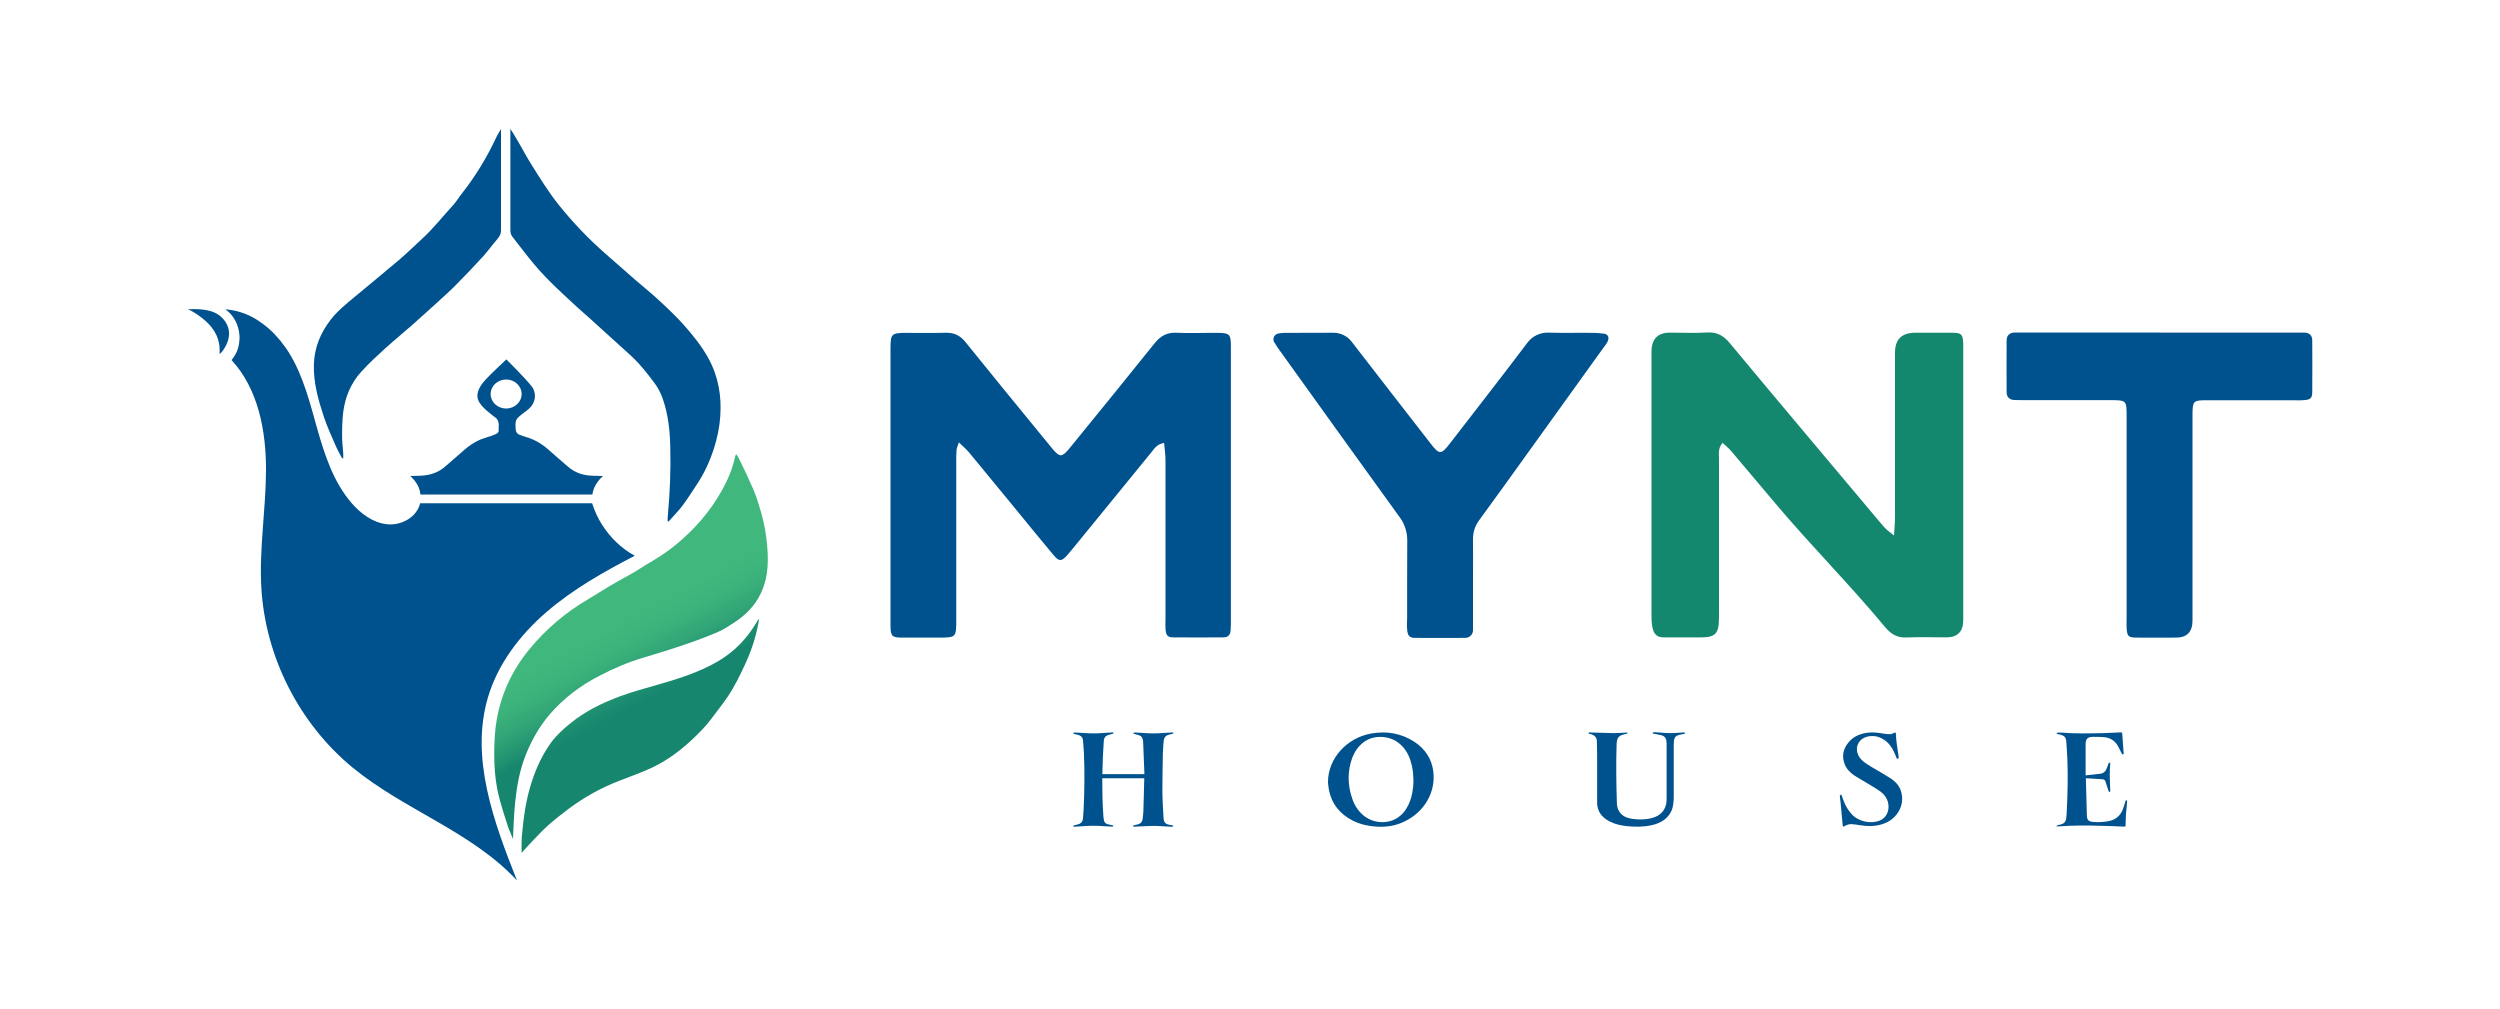 <?xml version="1.0" encoding="UTF-8"?>
<svg id="Layer_1" xmlns="http://www.w3.org/2000/svg" xmlns:xlink="http://www.w3.org/1999/xlink" version="1.1" viewBox="0 0 2000 807.5">
  <!-- Generator: Adobe Illustrator 29.7.1, SVG Export Plug-In . SVG Version: 2.1.1 Build 8)  -->
  <defs>
    <style>
      .st0 {
        fill: url(#linear-gradient1);
      }

      .st1 {
        fill: url(#linear-gradient);
      }

      .st2 {
        fill: #00528f;
      }

      .st3 {
        fill: #14876f;
      }
    </style>
    <linearGradient id="linear-gradient" x1="490.5" y1="499.7" x2="520.4" y2="555.4" gradientUnits="userSpaceOnUse">
      <stop offset="0" stop-color="#40b87d"/>
      <stop offset=".3" stop-color="#3cb37b"/>
      <stop offset=".6" stop-color="#31a577"/>
      <stop offset=".9" stop-color="#1e8f70"/>
      <stop offset="1" stop-color="#17866e"/>
    </linearGradient>
    <linearGradient id="linear-gradient1" x1="471.4" y1="512.9" x2="501.2" y2="568.5" gradientUnits="userSpaceOnUse">
      <stop offset="0" stop-color="#40b87d"/>
      <stop offset="1" stop-color="#17866e"/>
    </linearGradient>
  </defs>
  <g>
    <path class="st2" d="M481.6,419.7c-3.4-5.3-6-11.1-7.9-17.1-45.8,0-91.8,0-137.6,0-2.6,11.2-15.1,18-26.5,16.8-11.4-1.2-21.3-8.7-28.8-17.5-14-16.5-21-37.7-26.9-58.5-5.9-20.8-11.1-42.2-22.4-60.7-1.1-1.8-2.2-3.5-3.4-5.1s-2.5-3.3-3.8-5c-1.3-1.6-2.7-3.2-4.1-4.7-1.4-1.5-2.9-3-4.4-4.3-1.5-1.4-3.1-2.7-4.8-4-1.6-1.2-3.3-2.4-5-3.5-1.7-1.1-3.5-2.1-5.3-3-1.8-.9-3.7-1.7-5.5-2.4-1.9-.7-3.8-1.3-5.8-1.8-2-.5-4-.9-6-1.1-.5,0-1-.1-1.5-.2s-1.4-.2-1.4,0,.9.7,1,.8c.3.3.7.5,1,.8,1.3,1.1,2.4,2.4,3.5,3.8,1,1.4,1.9,2.8,2.7,4.4.7,1.6,1.4,3.2,1.8,4.8.5,1.7.8,3.4,1,5.1.2,1.7.2,3.5,0,5.2-.1,1.7-.4,3.4-.8,5.1-.4,1.7-1,3.3-1.8,4.8-.7,1.5-1.7,3-2.7,4.4s-.6.8-1,1.2c21.4,23.2,27.7,56.7,27.6,88.2-.1,31.6-5.6,63-3.7,94.5,3.3,55,30.3,108.1,72.8,143.2,41.2,34,95.4,51.3,131.7,90.5-18.6-46.8-37.5-98-23.3-146.3,7.9-26.9,25.6-50.1,46.8-68.4,21.2-18.3,45.8-32.2,70.7-45.1-10.6-5.8-19.5-14.4-26-24.6Z"/>
    <path class="st1" d="M589,363.4c1.1,1.4,1.6,2.4,2.1,3.3,4.3,8.7,7.9,16.3,11.7,25.1,1.6,3.7,2.9,7.6,4.1,11.5,2.9,9.1,5.2,18.5,6.3,28,1.7,15,2.1,29.8-4.8,43.9-4.7,9.7-12.1,17-21,22.8-4.1,2.7-8.3,5.5-12.9,7.5-8.4,3.6-17,6.9-25.7,9.8-11.3,3.9-22.8,7.5-34.3,10.9-12.3,3.6-24,8.7-35.3,14.6-15.1,7.8-28.5,18-39.6,30.9-8.1,9.5-14.3,20.4-19,32.2-4.9,12.2-7.1,25-8.5,38-.9,8.4-1.7,27.9-1.7,29.3-.3,0,.3,0,0,0-1.2-3.3-2.9-6.5-4-9.8-2.4-7.7-5-15.3-7-23.1-2.4-9.3-3.6-18.8-3.9-28.3-.3-9.4-.1-18.9,1-28.3,3-24,12.5-45.1,28-63.5,12.8-15.3,27.8-28,45-38.2,6.3-3.7,12.3-7.7,18.6-11.4,6.5-3.8,13.1-7.3,19.7-11.1,3-1.7,5.8-3.8,8.7-5.5,8.3-4.8,16.4-9.8,23.8-15.9,15.4-12.6,28.2-27.3,37.8-44.8,4.5-8.1,7.9-16.6,9.9-25.6.2-.5.2-.9.7-2.2Z"/>
    <path class="st2" d="M576.2,333.3c-.6,8.6-2.4,17.3-5.1,25.6-3.3,10.3-7.9,20.2-13.9,29.1-3.7,5.5-7.2,11.2-11.2,16.5-3.4,4.5-7.5,8.5-11.2,12.8l-.7-.4c0-1.6,0-3.2.2-4.8,1.7-18.3,2.4-36.7,1.9-55.1-.3-12.8-1.7-25.5-5.9-37.7-1.4-3.9-3.2-7.9-5.6-11.3-4.4-6.1-9.1-12.1-14.1-17.6-4.5-4.9-9.6-9.2-14.5-13.7-8.5-7.7-17-15.4-25.5-23.1-2.9-2.6-6-5.2-8.9-7.9-11.7-10.8-23.6-21.5-33.9-33.7-6.2-7.3-11.9-15-17.8-22.5-1.3-1.6-1.7-3.4-1.7-5.4,0-18.7,0-81,0-81,.9,1.1,8.6,14,11.6,19.7,1.8,3.4,3.9,6.6,5.9,9.9,6.8,10.8,13.5,21.7,21.5,31.6,11,13.6,23,26.3,36.2,37.9,8.4,7.4,16.8,14.8,25.3,22.2,6,5.2,12.2,10.1,18,15.5,7.2,6.7,14.4,13.4,20.9,20.8,7,8,13.8,16.4,19,25.9,8,14.5,10.7,30.5,9.5,46.5Z"/>
    <path class="st0" d="M417.5,668.7c1.3-14.8,3.3-29.4,8-43.6,3.7-11.2,8.6-21.8,15.6-31.4,4.4-5.9,9.8-10.7,15.5-15.3,11.8-9.6,25.3-16.1,39.5-21.4,9.6-3.5,19.4-6.2,29.2-9,16.8-4.8,33.5-9.9,48.8-18.8,13.1-7.6,23.3-18.1,31-31.1.5-.8.9-1.5,1.4-2.3.1-.2.4-.3.8-.5-2,12.2-5.6,23.8-10.7,35-4.3,9.4-8.8,18.7-14.6,27.3-4.2,6.1-8.8,11.9-13.2,17.8-4.7,6.2-10.2,11.7-15.9,17-10.6,9.8-22.2,18-35.5,23.6-7,3-14.2,5.6-21.4,8.4-15,5.7-28.9,13.5-41.7,23.1-5.6,4.2-11.1,8.6-16.3,13.2-4.7,4.3-9,9-13.4,13.6-2.4,2.6-5,5.3-7.3,8,0,0-.2-9.3.2-13.8Z"/>
    <path class="st2" d="M400.8,184.5c0,2.6-1.1,4.6-2.8,6.6-3.9,4.5-7.4,9.4-11.4,13.9-7,7.7-14.3,15.2-21.6,22.7-2.5,2.6-5.1,5-7.7,7.4-8.8,8-17.5,16-26.4,23.9-7.3,6.5-15,12.7-22.3,19.3-6.8,6.2-13.6,12.4-19.7,19.2-8.3,9.2-12.9,20.3-14.4,32.8-.7,6.5-.9,13-.8,19.5,0,4.3.6,8.6.9,13,0,1.2,0,2.5,0,3.7-.3,0-.6.1-.9.2-1.8-3.4-3.7-6.7-5.2-10.2-3.3-7.6-6.8-15.2-9.4-23-4.5-13.6-8.4-27.3-8-41.9.4-13.6,5.3-25.3,13.5-35.9,5.5-7.1,12.5-12.7,19.4-18.4,11.5-9.7,23.2-19.1,34.7-28.9,6.5-5.5,12.6-11.5,18.9-17.3,9.1-8.3,16.6-18,24.9-27,2.5-2.7,4.4-6,6.7-8.9,11.2-14.2,20.5-29.5,28.1-45.9.7-1.6,3.6-6.1,3.5-6.1,0,0,0,56.8,0,81.2Z"/>
    <path class="st2" d="M175.7,283.1s0-2.4,0-3.5c-.2-11.2-6.2-19.2-14.6-25.6-3.2-2.4-6.7-4.9-10.8-6.6.8,0,3.7-.1,4.5-.1,1.9,0,3.7,0,5.6.2,3.7.3,7.3.9,10.7,2.3,6.1,2.6,11.1,8.2,12,14.8.5,3.5-.2,7.1-1.6,10.3-.7,1.6-1.6,3.2-2.6,4.7-.5.7-.9,1.4-1.5,2s-1.5,1.5-1.5,1.5Z"/>
    <path class="st2" d="M482.2,380.8c-2.5,0-5-.1-7.5-.2-7.8-.1-14.8-2.3-20.7-7.6-4.9-4.3-9.9-8.4-14.7-12.8-5.4-4.9-11.4-8.5-18.4-10.6-.4-.1-.8-.2-1.1-.3-1.1-.4-2.1-.7-2.8-1-.5-.1-.9-.3-1.3-.5,0,0-.1,0-.2,0-1-.4-2-1.3-2.4-2.2,0-.2-.2-.4-.3-.7-.3-1.2-.4-2.8-.4-5.1,0-5.2,1.9-5.8,9.7-11.9,7.8-6.1,6.5-14.7,3.5-18.5-5-6.5-20.5-21.9-20.5-21.9,0,0-13,12.1-16.8,16.4-3.9,4.3-7.9,10.1-5.8,16,2.1,6,12.3,12.9,14.3,14.5,2,1.6,2.2,4.9,2.2,4.9,0,0-.1,4-.1,5.7-.3,1.1-1.1,1.8-2.3,2.3-1.3.5-2.6,1.1-3.9,1.6-1.7.4-3.4.9-4.9,1.5-1.2.4-2.4.8-3.6,1.3h0c-.2,0-.3.1-.5.2h0s0,0,0,0c-4.6,2.1-8.8,4.9-12.6,8.3-4.8,4.4-9.9,8.5-14.7,12.8-5.9,5.3-12.9,7.4-20.7,7.6-2.5,0-5.1.1-7.6.2,0,0,0,0,.1,0,.2.2,1,1,1.2,1.1,1.5,1.5,2.7,3,3.7,4.6.4.6.7,1.2,1.1,1.9.3.6.5,1.1.8,1.7.7,1.8,1.2,3.6,1.4,5.5h0c.8,0,137.6,0,137.5,0,.7-5,3.2-9.6,7.3-13.7.4-.4.8-.8,1.3-1.1,0,0,0,0,0,0ZM392.5,315.2c0-6.4,5.6-11.6,12.4-11.6s12.4,5.2,12.4,11.6-5.5,11.6-12.4,11.6-12.4-5.2-12.4-11.6Z"/>
  </g>
  <g>
    <path class="st2" d="M915.5,619.2c0-.4,0-.6,0-.8-.3-8.4-.7-16.7-1-25.1,0-.7-.2-1.4-.4-2.1-.4-1.4-1.2-2.4-2.6-2.9-1.6-.5-3.1-.9-4.8-1.4-.1-.7.4-.9,1.1-.9,2.5.1,5,.2,7.5.4,5,.4,10,.4,14.9,0,2.8-.2,5.6-.3,8.4-.5.2.8-.2,1.1-.8,1.2-.9.2-1.9.5-2.8.7-2.4.6-3.7,2.2-4,4.5-.3,3.3-.6,6.7-.7,10.1-.2,10.1-.4,20.1-.4,30.2,0,6.7.6,14.6.9,21.4,0,.6.2,1.1.2,1.7.3,2.4,1.9,3.7,4.3,4.1,1.1.2,2.1.4,3.2.6.1.8-.4,1-1.1,1-2.5-.1-4.9-.2-7.4-.4-6-.5-11.9-.2-17.8.1-1.9.1-3.7.2-5.6.3-.2-.7.1-1,.7-1.2,1.1-.3,2.2-.5,3.3-.8,1.9-.6,3.1-1.8,3.4-3.7.3-2.2.6-4.3.7-6.5.3-8.2.5-17.7.7-25.9,0-.2,0-.4,0-.7h-33.6c0,.3,0,.5,0,.7,0,9.5.2,20.1.9,29.6,0,1.1.3,2.3.5,3.4.3,1.6,1.3,2.7,3,3.1,1.4.4,2.9.7,4.4,1,0,.8-.4,1-1.1.9-2.4-.1-4.9-.2-7.3-.4-6-.5-12-.3-18,.2-1.8.1-3.6.2-5.4.3-.2-.7,0-1,.7-1.2.9-.2,1.7-.4,2.5-.6,2.8-.6,4.2-2.4,4.4-5,.2-2.4.4-4.7.5-7.1.7-14.8.9-30.8.2-45.6-.1-3.2-.5-6.4-.7-9.5-.2-2.4-1.5-3.9-4-4.5-1.2-.3-2.5-.6-3.7-.9-.1-.9.5-1,1.2-1,2.5.1,5,.2,7.5.4,4.9.4,9.8.4,14.8,0,2.8-.2,5.7-.3,8.5-.5.1.7-.1,1-.7,1.2-.7.2-1.4.3-2.1.5-3.5.9-4.7,2.2-4.9,5.6-.3,4.1-.5,8.2-.7,12.4-.2,4.2-.2,8.4-.4,12.7,0,.3,0,.6,0,1h33.6Z"/>
    <path class="st2" d="M1062.4,625.4c.1-18.5,14.8-35.1,34.6-38.6,12.6-2.2,24.4-.1,34.9,6.9,8.4,5.7,13.4,13.5,14.7,23.1,2.2,16.6-6.8,32.5-22.8,40.3-7.1,3.5-14.6,4.7-22.6,4.2-6.6-.4-12.9-1.8-18.8-4.7-10.7-5.4-17.1-13.7-19.3-24.8-.4-2.1-.5-4.3-.8-6.4ZM1130.7,624.1c0-5.6-.7-10.8-2.4-15.9-1.9-5.6-4.9-10.6-10-14.3-7.4-5.4-19.4-6.3-27.6,0-4.2,3.3-7,7.4-8.8,12.1-4.1,11-3.9,22.1,0,33.2,1.7,5,4.5,9.4,8.7,13,7.3,6.2,18.2,7.3,26.3,2.7,4.9-2.8,7.9-6.9,10.1-11.6,2.8-6.2,3.7-12.7,3.8-19.1Z"/>
    <path class="st2" d="M1645.3,661.3c-.1-.7.2-1,.7-1.1.7-.1,1.4-.3,2.1-.5,3.3-.8,4.5-2.2,4.9-5.3.3-2.4.4-4.8.5-7.2.6-12.8.9-26.7.4-39.5-.2-4.9-.5-9.8-.9-14.7-.3-3.2-1.5-4.4-4.8-5.3-.8-.2-1.5-.3-2.3-.5-.3,0-.5-.3-.7-.5.3-.2.6-.6.8-.6,1.2,0,2.3,0,3.5,0,10.8.9,21.7.6,32.5.4,4.8-.1,9.5-.4,14.3-.6,1.4,0,1.4,0,1.5,1.3.4,5,.8,10.1,1.1,15.1,0,.2.1.5,0,.7-.2.3-.4.5-.7.7,0,0-.5-.3-.6-.5-1.1-2.1-2.1-4.2-3.2-6.3-2.4-4.3-6.2-6.8-11.4-7.2-3-.2-6.1-.3-9.2-.2-3.8.2-5.1,1.7-5.3,5.2,0,.8,0,1.6,0,2.4,0,7.4,0,14.8,0,22.1,0,.3,0,.6,0,1.1,4-.4,7.9-.8,11.8-1.3,2.3-.3,3.9-1.6,4.8-3.6.7-1.7,1.3-3.4,2-5.2,1,0,1.2,0,1.1,1.2-.2,2.8-.5,5.6-.4,8.4,0,4.2.3,8.4.4,12.6,0,.4.3.9-.4,1.1-.7.1-.8-.4-1-.8-.8-2.5-1.6-5-2.4-7.4-.4-1.2-1.1-1.8-2.4-1.9-4.3-.3-8.6-.5-13-.8,0,0-.2,0-.3,0,0,.2,0,.4,0,.7.3,9.3.5,19.7.8,29,.1,3.9,1.4,5,5.5,5.3,3.9.3,7.8,0,11.6-.6,5.9-1.1,9.7-4.4,11.7-9.6.9-2.3,1.5-4.7,2.3-7.1,1-.1,1.2,0,1.1,1-.7,6.3-1.2,12.5-1.2,18.8,0,1-.3,1.2-1.5,1.2-3-.1-6-.3-9-.4-11.3-.4-22.5-.7-33.8-.3-3.2.1-6.5.4-9.7.5-.3,0-.7,0-1,0Z"/>
    <path class="st2" d="M1302,586c.2.7-.2.9-.8,1-1.1.3-2.3.5-3.4.9-2.3.7-3.7,2.2-4.1,4.2-.2.9-.4,1.9-.4,2.8-.5,15.5-.3,32,.2,47.5,0,3.1.9,6,3.2,8.5,2.3,2.5,5.5,3.7,9.2,4.2,5.3.7,10.6.7,15.7-.7,6.4-1.7,10.1-5.6,11.3-11.1.4-1.8.4-4.7.4-6.6,0-13.8,0-27.5,0-41.3,0-1.1-.1-2.2-.3-3.3-.3-1.9-1.6-3.3-3.8-3.9-2-.5-4-.8-6-1.2-.4,0-1.1.1-1-.6,0-.7.7-.6,1.2-.6,1.7,0,3.5.1,5.2.3,5.7.6,11.5.4,17.2-.1.7,0,1.4,0,2.2,0,.2.7,0,1-.8,1.1-1.3.2-2.6.5-3.9.8-2.5.6-3.8,2.1-4.1,4.3-.1,1.1-.2,2.2-.2,3.4,0,13.8,0,27.6,0,41.4,0,3.7-.3,8.2-1.8,11.6-2.8,6.2-8.3,9.8-15.6,11.5-6.7,1.5-13.4,1.5-20.2.8-4.7-.5-9.2-1.5-13.4-3.6-6.8-3.4-10.3-8.5-10.3-15.1,0-12.7,0-26.4,0-39.1,0-3.3-.1-6.7-.2-10,0-3.1-1.8-5.1-5.3-5.9-.5-.1-1.5,0-1.3-.8.2-.8,1.1-.4,1.7-.4,6.1.1,12.1.4,18.2.5,3.2,0,6.4-.3,9.6-.4.6,0,1.2,0,1.9,0Z"/>
    <path class="st2" d="M1517.5,607c-.8-1.9-1.5-3.9-2.4-5.7-1.8-3.8-4.3-7.2-8-9.6-4.2-2.7-8.7-3.6-13.6-2.3-6.1,1.6-9.3,7.4-7.5,13.1,1.1,3.5,3.6,6.1,6.7,8.2,2.7,1.9,5.7,3.5,8.5,5.2,3.9,2.3,7.8,4.5,11.6,7,3.4,2.3,6.2,5.2,7.6,8.9,2.6,7,1.4,14.1-3.3,20-4.5,5.6-10.8,8.1-18,8.9-4.8.5-9.4-.3-14.1-1-1.3-.2-2.6-.3-3.9-.4-1.6,0-3.1.4-4.5,1.1-.4.2-.9.5-1.3.7-.6.3-1,.1-1.1-.5,0-.3,0-.6-.1-1-.5-5.7-1.1-11.4-1.6-17.1-.2-1.7-.4-3.5-.6-5.2,0-.2-.1-.5,0-.7.2-.3.4-.7.7-.8.5-.2.6.2.8.6,1.1,3.5,2.4,7,4.4,10.2,2.3,3.8,5.1,7,9.4,9,4.8,2.2,9.9,2.8,15,1.4,4.8-1.3,7.8-5,8.5-9.6.7-5.5-1.5-10.4-5.9-13.8-2.9-2.2-6.2-4.1-9.3-6-4-2.4-8.1-4.7-12-7.2-3.4-2.3-6.2-5.1-7.7-8.9-2.4-6.2-1.5-12,2.7-17.2,4-5.1,9.6-7.5,16.2-8.2,4.3-.5,8.6.2,12.8.9,1.6.3,3.3.4,4.9.3,1,0,2-.7,3.1-1.1.9-.3,1.2-.2,1.2.7.2,6.1,1.3,12.2,2.2,18.3.2,1.3,0,1.6-1.1,1.8Z"/>
    <path class="st2" d="M931,354.4c-5.7,1-7.7,4.8-10.2,7.8-19,23.2-37.9,46.4-56.8,69.6-3.3,4-6.5,8.1-9.9,12-4.9,5.5-6.8,5.7-11.5,0-10.5-12.5-20.8-25.2-31.1-37.8-12.1-14.7-24.2-29.5-36.3-44.1-2.2-2.6-4.8-4.8-8.1-8-1,3.1-1.8,4.7-1.9,6.5-.3,3.6-.2,7.1-.2,10.7,0,43.5,0,81.4,0,124.9,0,13.8-.2,14-13.3,14.1-9.9,0-19.8,0-29.7,0-8.6,0-9.6-1.1-9.6-10.2,0-30.3,0-55,0-85.3,0-43.5,0-87,0-130.5,0-2.2,0-4.4,0-6.6.1-10.1,1.1-11.1,11.3-11.2,11,0,22,.2,32.9-.1,6.7-.2,11.6,2.2,15.9,7.6,20.5,25.5,41.2,50.7,61.9,76,2.8,3.4,5.5,6.8,8.3,10.1,5.1,5.8,6.8,5.8,12.1-.3,1.2-1.4,2.4-2.9,3.6-4.4,21.8-26.8,43.7-53.6,65.3-80.6,4.7-5.8,9.7-8.7,17.2-8.4,11,.5,22,0,32.9.1,9.8,0,10.9,1,10.9,10.7,0,76,0,146.4,0,222.4,0,1.6-.1,3.3-.2,4.9-.2,3.7-2.2,5.6-5.7,5.6-13.4,0-26.8.2-40.2,0-4.7,0-5.8-1.7-6.2-6.8-.2-2.5,0-5,0-7.4,0-44.3,0-83.1,0-127.4,0-4.5-.7-9-1.1-13.8Z"/>
    <path class="st3" d="M1378,354.3c-3.7,4.4-2.8,8.6-2.8,12.6,0,44.9,0,78,0,122.9,0,14.3,0,20.1-13.9,20.1-11.7,0-18.8,0-30.5,0-8.3,0-9.3-7-9.6-15.5,0-1.7,0-3.3,0-5,0-73.2,0-134.8,0-208q0-15.3,14.8-15.3c9.9,0,19.8.5,29.7-.1,8-.5,13.3,2.6,18.3,8.7,37.5,45.1,75.3,89.9,113,134.8,3.5,4.2,7,8.5,10.7,12.6,1.7,1.9,3.9,3.3,7.5,6.3.4-6.5.8-10.7.8-15,0-43.8,0-87.6,0-131.3q0-15.8,15.9-15.9c9.9,0,19.8,0,29.7,0,7.6,0,8.6,1.1,9,8.5,0,1.9,0,3.9,0,5.8,0,73.8,0,141.7,0,215.5q0,13.9-13.5,13.9c-10.5,0-20.9-.4-31.4.1-7.7.4-12.8-2.5-17.6-8.3-29.6-35.6-59.4-65.1-89.1-100.5-11.3-13.5-22.7-27-34.1-40.4-2-2.4-4.5-4.3-7.1-6.7Z"/>
    <path class="st2" d="M1019.4,274c-1.7-2.9,0-6.7,3.3-7.2,1.7-.3,3.1-.4,4.6-.5,13.1-.1,26.3,0,39.4-.1,5.6,0,11,2.5,14.5,7,20.9,27.2,42.1,54.3,63.1,81.4,7.3,9.4,8.5,9.4,16-.3,20.6-26.7,41.3-53.2,61.6-80.1,4-5.3,10.2-8.3,16.8-8.1,12.3.4,24.7,0,37,.2,2.6,0,5.3.4,7.9.7,2.1.3,3.5,2.2,3.1,4.3-.6,3-2.6,5-4.1,7.1-20.2,28.2-40.4,56.2-60.7,84.4-12.8,17.7-25.4,35.5-38.3,53-3.6,4.8-5.3,9.8-5.2,16,.1,12.2,0,19.1,0,31.3,0,11.5,0,22.9,0,34.4,0,2.3,0,4.7,0,7-.2,3.3-2.9,5.8-6.1,5.8-13.4,0-26.8.2-40.2,0-4.6,0-6-1.8-6.4-6.8-.3-3.3,0-6.6,0-9.9,0-9.2,0-18.3,0-27.5,0-13,0-20.8.1-33.8,0-6.4-1.9-12.7-5.6-17.9-32.6-45.1-65.1-90.3-97.5-135.5-1.1-1.5-2.1-3.2-3.2-5Z"/>
    <path class="st2" d="M1727.8,266.1c36.5,0,73,0,109.4,0,2.2,0,4.3,0,6.5,0,3.8.2,6.1,2.1,6.1,6.2,0,13.8.2,27.5,0,41.3,0,5-1.5,6.1-6.5,6.5-3.5.3-7,.1-10.5.1-22.7,0-45.4,0-68.1,0-9.9,0-10.6.8-10.7,10.8,0,57,0,108.4,0,165.4q0,13.7-13.3,13.7c-10.5,0-21.1.1-31.6,0-6.5-.1-7.4-1.1-7.8-7.7-.2-2.7,0-5.5,0-8.3,0-55.3,0-105.1,0-160.5,0-13.4,0-13.4-12.9-13.5-23.5,0-47,0-70.5,0-2.2,0-4.3,0-6.5-.1-3.9-.2-6.1-2.4-6.1-6.3-.1-13.8-.1-27.5,0-41.3,0-4.3,2.6-6.4,6.9-6.4,2.2,0,4.3,0,6.5,0,36.5,0,73,0,109.4,0Z"/>
  </g>
</svg>